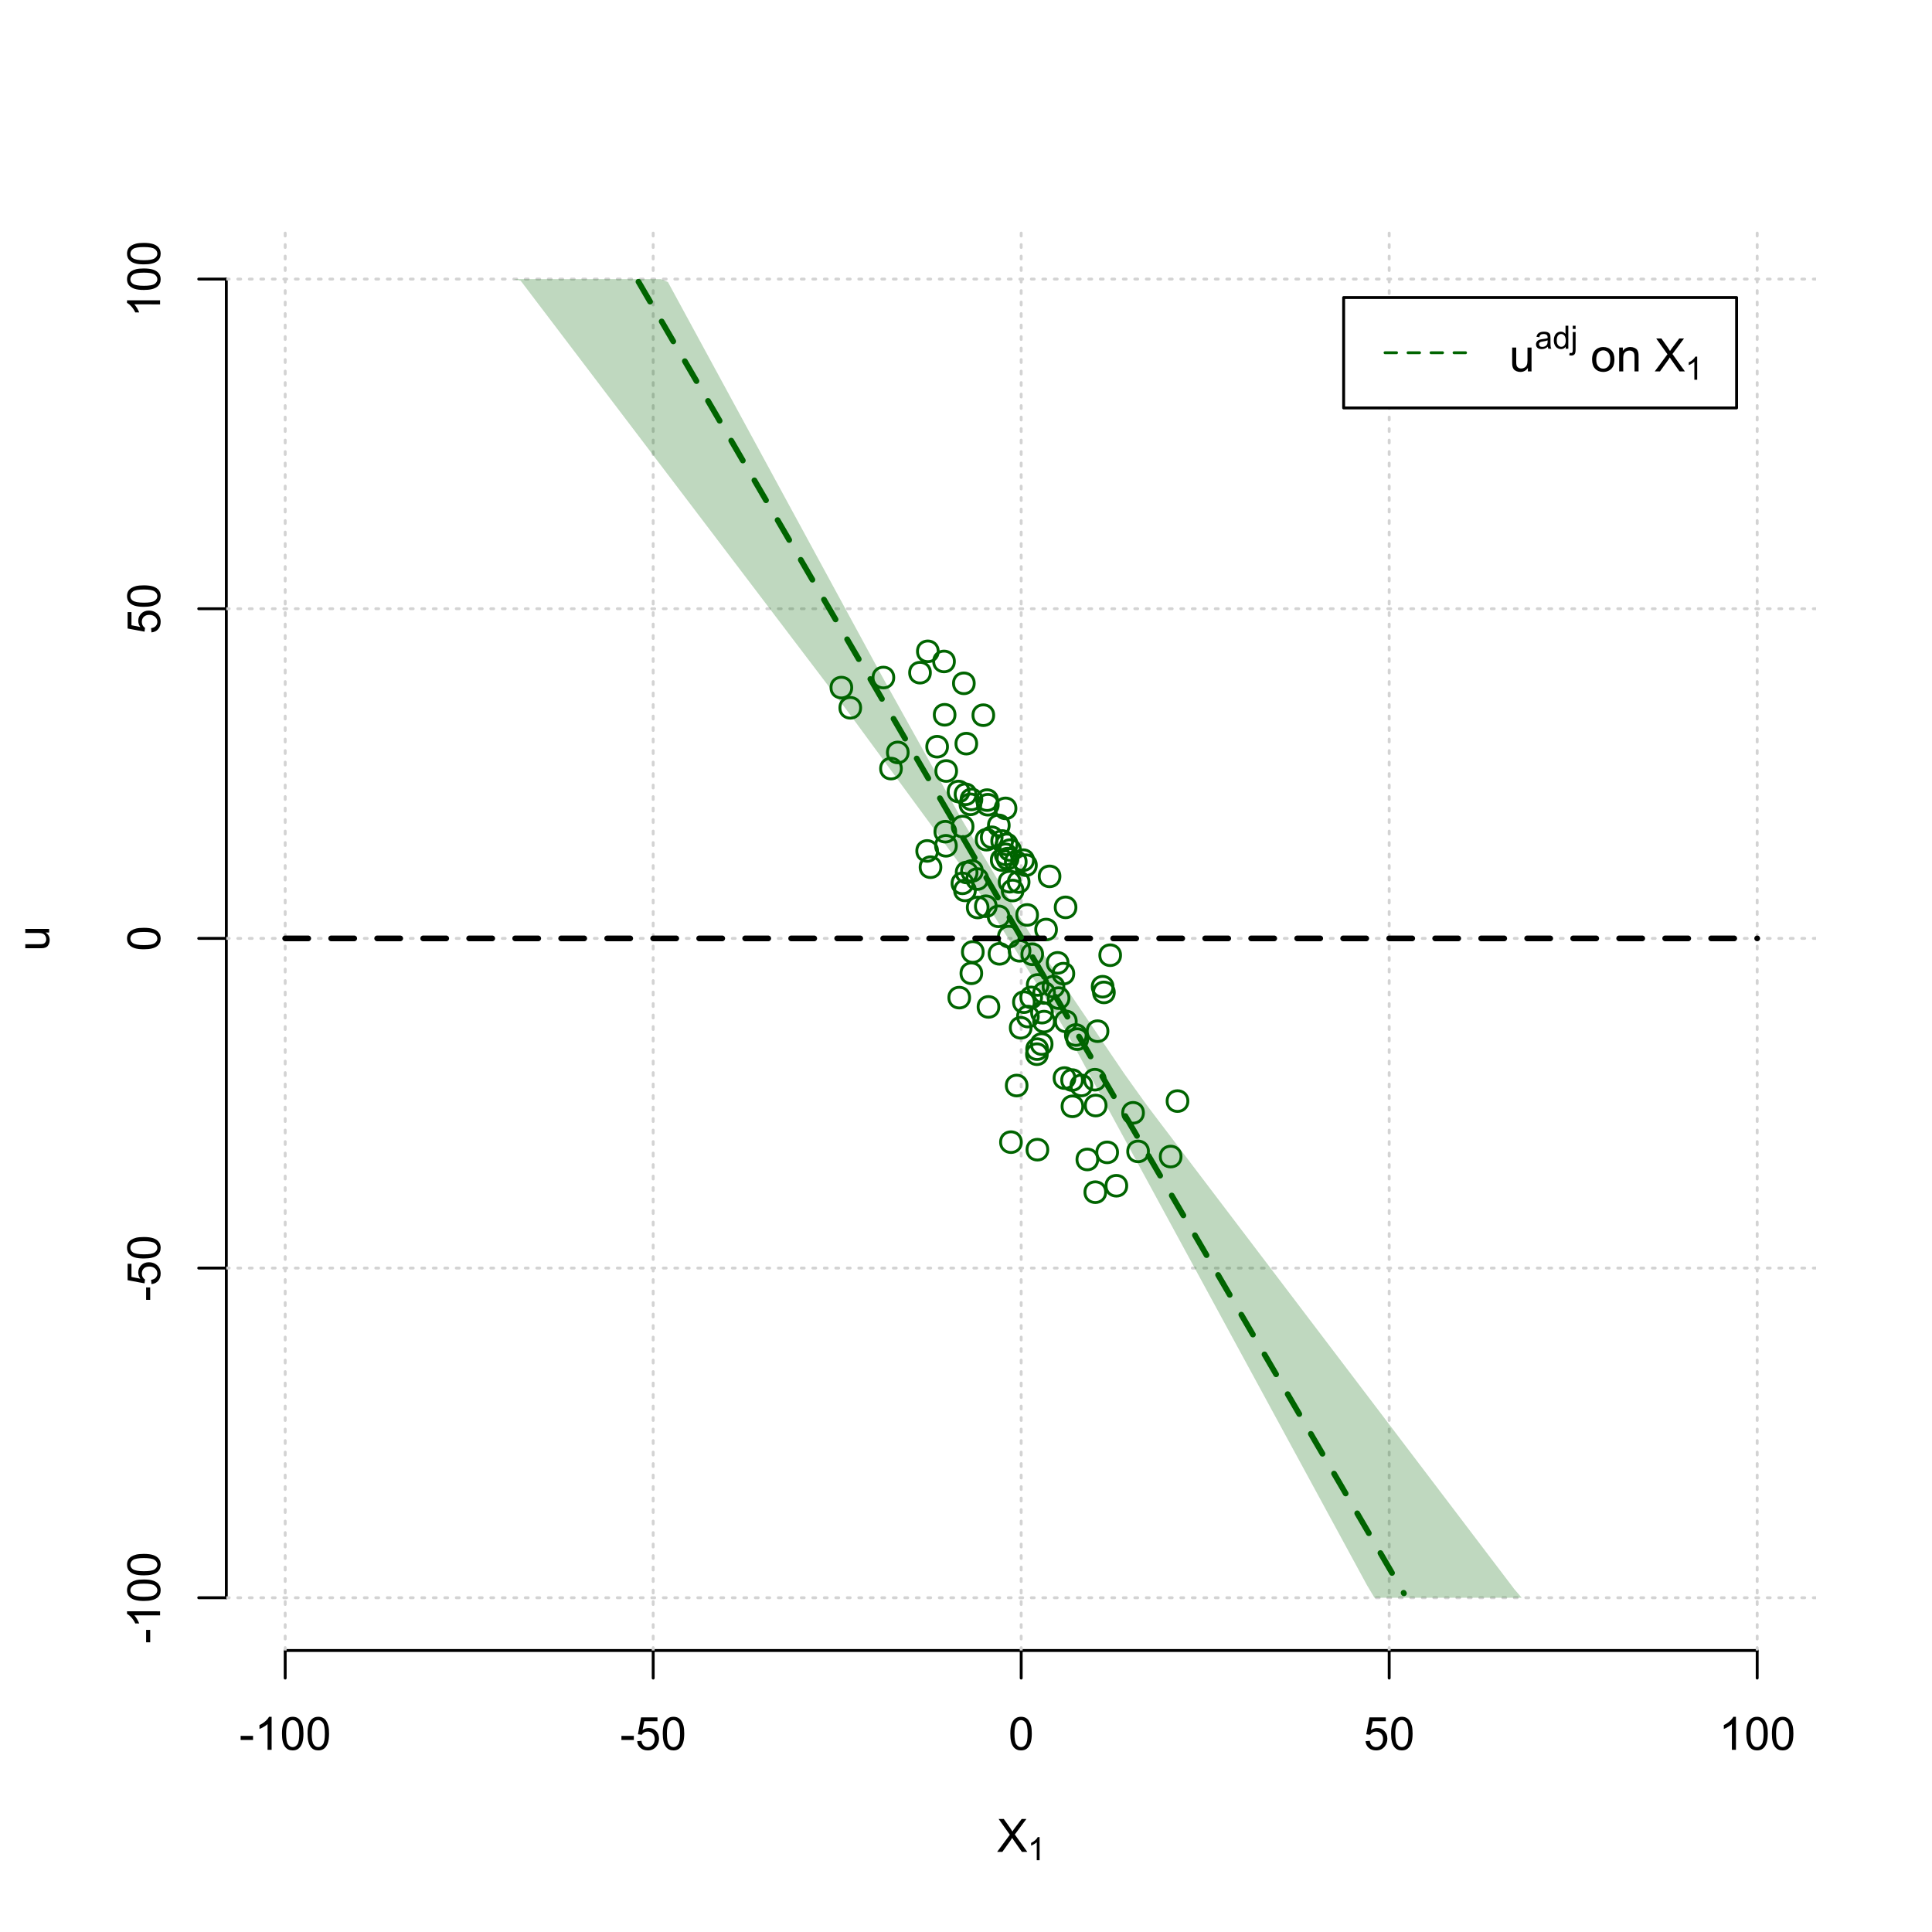 <?xml version="1.0" encoding="UTF-8"?>
<svg xmlns="http://www.w3.org/2000/svg" xmlns:xlink="http://www.w3.org/1999/xlink" width="504pt" height="504pt" viewBox="0 0 504 504" version="1.1">
<defs>
<g>
<symbol overflow="visible" id="glyph0-0">
<path style="stroke:none;" d="M 1.5 0 L 1.5 -7.5 L 7.5 -7.5 L 7.5 0 Z M 1.688 -0.188 L 7.312 -0.188 L 7.312 -7.312 L 1.688 -7.312 Z M 1.688 -0.188 "/>
</symbol>
<symbol overflow="visible" id="glyph0-1">
<path style="stroke:none;" d="M 0.055 0 L 3.375 -4.477 L 0.445 -8.59 L 1.797 -8.59 L 3.359 -6.387 C 3.68 -5.93 3.91 -5.578 4.047 -5.332 C 4.238 -5.645 4.465 -5.969 4.727 -6.312 L 6.457 -8.59 L 7.695 -8.59 L 4.676 -4.539 L 7.93 0 L 6.523 0 L 4.359 -3.062 C 4.238 -3.238 4.113 -3.43 3.984 -3.641 C 3.789 -3.324 3.652 -3.109 3.574 -2.992 L 1.418 0 Z M 0.055 0 "/>
</symbol>
<symbol overflow="visible" id="glyph0-2">
<path style="stroke:none;" d="M 0.383 -2.578 L 0.383 -3.641 L 3.621 -3.641 L 3.621 -2.578 Z M 0.383 -2.578 "/>
</symbol>
<symbol overflow="visible" id="glyph0-3">
<path style="stroke:none;" d="M 4.469 0 L 3.414 0 L 3.414 -6.719 C 3.16 -6.477 2.828 -6.234 2.414 -5.996 C 2 -5.75 1.629 -5.57 1.305 -5.449 L 1.305 -6.469 C 1.895 -6.742 2.41 -7.078 2.852 -7.477 C 3.293 -7.871 3.605 -8.254 3.789 -8.625 L 4.469 -8.625 Z M 4.469 0 "/>
</symbol>
<symbol overflow="visible" id="glyph0-4">
<path style="stroke:none;" d="M 0.5 -4.234 C 0.496 -5.246 0.602 -6.062 0.812 -6.688 C 1.02 -7.305 1.328 -7.785 1.742 -8.121 C 2.148 -8.457 2.668 -8.625 3.297 -8.625 C 3.758 -8.625 4.164 -8.531 4.512 -8.348 C 4.855 -8.16 5.141 -7.891 5.371 -7.543 C 5.594 -7.191 5.773 -6.766 5.906 -6.266 C 6.035 -5.762 6.098 -5.086 6.102 -4.234 C 6.098 -3.227 5.996 -2.414 5.789 -1.797 C 5.578 -1.176 5.266 -0.695 4.859 -0.359 C 4.445 -0.02 3.926 0.145 3.297 0.148 C 2.465 0.145 1.816 -0.148 1.348 -0.742 C 0.781 -1.457 0.496 -2.621 0.5 -4.234 Z M 1.582 -4.234 C 1.582 -2.824 1.746 -1.887 2.074 -1.418 C 2.402 -0.949 2.809 -0.715 3.297 -0.719 C 3.777 -0.715 4.184 -0.949 4.52 -1.422 C 4.848 -1.887 5.016 -2.824 5.016 -4.234 C 5.016 -5.648 4.848 -6.59 4.52 -7.055 C 4.184 -7.516 3.773 -7.746 3.289 -7.75 C 2.801 -7.746 2.414 -7.543 2.125 -7.137 C 1.762 -6.613 1.582 -5.645 1.582 -4.234 Z M 1.582 -4.234 "/>
</symbol>
<symbol overflow="visible" id="glyph0-5">
<path style="stroke:none;" d="M 0.5 -2.25 L 1.605 -2.344 C 1.684 -1.805 1.871 -1.398 2.176 -1.125 C 2.473 -0.852 2.836 -0.715 3.258 -0.719 C 3.766 -0.715 4.195 -0.906 4.547 -1.293 C 4.898 -1.672 5.074 -2.18 5.074 -2.82 C 5.074 -3.414 4.902 -3.891 4.566 -4.242 C 4.227 -4.59 3.785 -4.762 3.242 -4.766 C 2.898 -4.762 2.594 -4.684 2.32 -4.531 C 2.047 -4.375 1.832 -4.176 1.676 -3.93 L 0.688 -4.062 L 1.516 -8.473 L 5.789 -8.473 L 5.789 -7.465 L 2.359 -7.465 L 1.898 -5.156 C 2.414 -5.516 2.953 -5.695 3.523 -5.695 C 4.27 -5.695 4.902 -5.434 5.422 -4.914 C 5.934 -4.395 6.191 -3.727 6.195 -2.914 C 6.191 -2.133 5.965 -1.461 5.516 -0.898 C 4.961 -0.199 4.211 0.145 3.258 0.148 C 2.477 0.145 1.836 -0.07 1.344 -0.508 C 0.844 -0.941 0.562 -1.523 0.5 -2.25 Z M 0.5 -2.25 "/>
</symbol>
<symbol overflow="visible" id="glyph0-6">
<path style="stroke:none;" d="M 4.867 0 L 4.867 -0.914 C 4.379 -0.211 3.723 0.141 2.895 0.141 C 2.527 0.141 2.184 0.07 1.867 -0.07 C 1.547 -0.211 1.309 -0.387 1.156 -0.602 C 1 -0.812 0.895 -1.074 0.832 -1.383 C 0.785 -1.59 0.762 -1.918 0.766 -2.367 L 0.766 -6.223 L 1.82 -6.223 L 1.82 -2.773 C 1.816 -2.219 1.84 -1.848 1.887 -1.656 C 1.949 -1.379 2.09 -1.16 2.309 -1.004 C 2.523 -0.84 2.789 -0.762 3.105 -0.766 C 3.418 -0.762 3.715 -0.844 3.996 -1.008 C 4.273 -1.172 4.469 -1.391 4.586 -1.672 C 4.699 -1.949 4.758 -2.355 4.758 -2.891 L 4.758 -6.223 L 5.812 -6.223 L 5.812 0 Z M 4.867 0 "/>
</symbol>
<symbol overflow="visible" id="glyph0-7">
<path style="stroke:none;" d=""/>
</symbol>
<symbol overflow="visible" id="glyph0-8">
<path style="stroke:none;" d="M 0.398 -3.109 C 0.398 -4.262 0.719 -5.117 1.359 -5.672 C 1.895 -6.133 2.547 -6.363 3.316 -6.363 C 4.172 -6.363 4.871 -6.082 5.414 -5.52 C 5.953 -4.957 6.223 -4.184 6.227 -3.199 C 6.223 -2.398 6.102 -1.766 5.867 -1.309 C 5.625 -0.848 5.277 -0.492 4.82 -0.238 C 4.359 0.016 3.859 0.141 3.316 0.141 C 2.441 0.141 1.734 -0.137 1.203 -0.695 C 0.664 -1.254 0.398 -2.059 0.398 -3.109 Z M 1.484 -3.109 C 1.48 -2.309 1.656 -1.711 2.004 -1.32 C 2.348 -0.922 2.785 -0.727 3.316 -0.727 C 3.84 -0.727 4.273 -0.926 4.621 -1.324 C 4.969 -1.723 5.145 -2.328 5.145 -3.148 C 5.145 -3.914 4.969 -4.496 4.617 -4.895 C 4.266 -5.289 3.832 -5.488 3.316 -5.492 C 2.785 -5.488 2.348 -5.293 2.004 -4.898 C 1.656 -4.5 1.48 -3.902 1.484 -3.109 Z M 1.484 -3.109 "/>
</symbol>
<symbol overflow="visible" id="glyph0-9">
<path style="stroke:none;" d="M 0.789 0 L 0.789 -6.223 L 1.742 -6.223 L 1.742 -5.336 C 2.195 -6.02 2.855 -6.363 3.719 -6.363 C 4.09 -6.363 4.434 -6.293 4.754 -6.16 C 5.066 -6.023 5.305 -5.848 5.461 -5.633 C 5.617 -5.41 5.727 -5.152 5.789 -4.852 C 5.828 -4.656 5.848 -4.312 5.848 -3.828 L 5.848 0 L 4.793 0 L 4.793 -3.785 C 4.793 -4.215 4.75 -4.535 4.668 -4.75 C 4.586 -4.961 4.441 -5.129 4.234 -5.258 C 4.023 -5.383 3.777 -5.449 3.5 -5.449 C 3.047 -5.449 2.66 -5.305 2.332 -5.02 C 2.004 -4.734 1.84 -4.195 1.844 -3.398 L 1.844 0 Z M 0.789 0 "/>
</symbol>
<symbol overflow="visible" id="glyph1-0">
<path style="stroke:none;" d="M 1.051 0 L 1.051 -5.25 L 5.25 -5.25 L 5.25 0 Z M 1.18 -0.133 L 5.117 -0.133 L 5.117 -5.117 L 1.18 -5.117 Z M 1.18 -0.133 "/>
</symbol>
<symbol overflow="visible" id="glyph1-1">
<path style="stroke:none;" d="M 3.129 0 L 2.391 0 L 2.391 -4.703 C 2.211 -4.531 1.977 -4.363 1.691 -4.195 C 1.398 -4.023 1.141 -3.895 0.914 -3.812 L 0.914 -4.527 C 1.328 -4.719 1.688 -4.953 1.996 -5.234 C 2.305 -5.508 2.523 -5.777 2.652 -6.039 L 3.129 -6.039 Z M 3.129 0 "/>
</symbol>
<symbol overflow="visible" id="glyph1-2">
<path style="stroke:none;" d="M 3.395 -0.539 C 3.117 -0.305 2.855 -0.137 2.605 -0.043 C 2.352 0.051 2.082 0.094 1.793 0.098 C 1.312 0.094 0.941 -0.02 0.688 -0.25 C 0.43 -0.48 0.305 -0.781 0.305 -1.148 C 0.305 -1.359 0.352 -1.551 0.449 -1.73 C 0.543 -1.902 0.668 -2.047 0.828 -2.156 C 0.984 -2.262 1.164 -2.34 1.363 -2.398 C 1.504 -2.434 1.723 -2.473 2.02 -2.512 C 2.609 -2.578 3.047 -2.664 3.336 -2.766 C 3.336 -2.867 3.34 -2.93 3.34 -2.957 C 3.34 -3.258 3.27 -3.469 3.129 -3.594 C 2.941 -3.758 2.66 -3.844 2.289 -3.844 C 1.941 -3.844 1.684 -3.781 1.52 -3.66 C 1.348 -3.535 1.227 -3.32 1.152 -3.016 L 0.43 -3.113 C 0.492 -3.418 0.602 -3.668 0.754 -3.863 C 0.902 -4.051 1.121 -4.199 1.406 -4.301 C 1.688 -4.402 2.016 -4.453 2.395 -4.453 C 2.766 -4.453 3.066 -4.406 3.301 -4.32 C 3.527 -4.23 3.699 -4.121 3.812 -3.992 C 3.918 -3.855 3.996 -3.691 4.043 -3.492 C 4.066 -3.363 4.078 -3.133 4.082 -2.809 L 4.082 -1.824 C 4.078 -1.137 4.094 -0.703 4.129 -0.523 C 4.156 -0.336 4.219 -0.164 4.316 0 L 3.543 0 C 3.465 -0.152 3.414 -0.332 3.395 -0.539 Z M 3.336 -2.188 C 3.062 -2.074 2.66 -1.98 2.129 -1.906 C 1.82 -1.859 1.605 -1.812 1.484 -1.758 C 1.355 -1.703 1.258 -1.621 1.191 -1.52 C 1.121 -1.41 1.09 -1.293 1.09 -1.168 C 1.09 -0.969 1.164 -0.805 1.312 -0.676 C 1.461 -0.543 1.68 -0.48 1.969 -0.48 C 2.25 -0.48 2.5 -0.539 2.727 -0.664 C 2.945 -0.785 3.109 -0.957 3.215 -1.176 C 3.293 -1.34 3.332 -1.586 3.336 -1.914 Z M 3.336 -2.188 "/>
</symbol>
<symbol overflow="visible" id="glyph1-3">
<path style="stroke:none;" d="M 3.379 0 L 3.379 -0.551 C 3.102 -0.121 2.695 0.094 2.16 0.098 C 1.812 0.094 1.492 0 1.203 -0.188 C 0.906 -0.379 0.68 -0.645 0.523 -0.988 C 0.359 -1.328 0.281 -1.723 0.285 -2.172 C 0.281 -2.605 0.355 -3 0.504 -3.355 C 0.648 -3.707 0.863 -3.977 1.156 -4.168 C 1.441 -4.355 1.766 -4.453 2.129 -4.453 C 2.387 -4.453 2.621 -4.395 2.828 -4.285 C 3.031 -4.172 3.199 -4.031 3.332 -3.855 L 3.332 -6.012 L 4.066 -6.012 L 4.066 0 Z M 1.047 -2.172 C 1.043 -1.613 1.16 -1.195 1.398 -0.922 C 1.629 -0.641 1.906 -0.504 2.23 -0.508 C 2.551 -0.504 2.824 -0.637 3.051 -0.902 C 3.273 -1.168 3.387 -1.57 3.391 -2.113 C 3.387 -2.707 3.273 -3.145 3.047 -3.426 C 2.816 -3.703 2.531 -3.844 2.199 -3.844 C 1.867 -3.844 1.594 -3.707 1.375 -3.441 C 1.152 -3.168 1.043 -2.746 1.047 -2.172 Z M 1.047 -2.172 "/>
</symbol>
<symbol overflow="visible" id="glyph1-4">
<path style="stroke:none;" d="M 0.551 -5.156 L 0.551 -6.012 L 1.289 -6.012 L 1.289 -5.156 Z M -0.387 1.691 L -0.246 1.062 C -0.098 1.098 0.016 1.117 0.102 1.121 C 0.25 1.117 0.363 1.066 0.438 0.969 C 0.512 0.867 0.551 0.621 0.551 0.223 L 0.551 -4.355 L 1.289 -4.355 L 1.289 0.238 C 1.289 0.773 1.219 1.148 1.078 1.359 C 0.898 1.633 0.602 1.77 0.191 1.77 C -0.008 1.77 -0.199 1.742 -0.387 1.691 Z M -0.387 1.691 "/>
</symbol>
<symbol overflow="visible" id="glyph2-0">
<path style="stroke:none;" d="M 0 -1.5 L -7.5 -1.5 L -7.5 -7.5 L 0 -7.5 Z M -0.188 -1.688 L -0.188 -7.312 L -7.312 -7.312 L -7.312 -1.688 Z M -0.188 -1.688 "/>
</symbol>
<symbol overflow="visible" id="glyph2-1">
<path style="stroke:none;" d="M 0 -4.867 L -0.914 -4.867 C -0.211 -4.379 0.141 -3.723 0.141 -2.895 C 0.141 -2.527 0.07 -2.184 -0.07 -1.867 C -0.211 -1.547 -0.387 -1.309 -0.598 -1.156 C -0.809 -1 -1.07 -0.895 -1.383 -0.832 C -1.59 -0.789 -1.918 -0.766 -2.367 -0.77 L -6.223 -0.77 L -6.223 -1.824 L -2.773 -1.824 C -2.219 -1.82 -1.848 -1.844 -1.656 -1.887 C -1.379 -1.949 -1.16 -2.09 -1.004 -2.309 C -0.84 -2.523 -0.762 -2.789 -0.766 -3.105 C -0.762 -3.418 -0.844 -3.715 -1.008 -3.996 C -1.172 -4.273 -1.391 -4.469 -1.672 -4.586 C -1.945 -4.699 -2.352 -4.758 -2.887 -4.758 L -6.223 -4.758 L -6.223 -5.812 L 0 -5.812 Z M 0 -4.867 "/>
</symbol>
<symbol overflow="visible" id="glyph2-2">
<path style="stroke:none;" d="M -2.578 -0.383 L -3.641 -0.383 L -3.641 -3.621 L -2.578 -3.621 Z M -2.578 -0.383 "/>
</symbol>
<symbol overflow="visible" id="glyph2-3">
<path style="stroke:none;" d="M 0 -4.469 L 0 -3.414 L -6.719 -3.418 C -6.477 -3.16 -6.234 -2.828 -5.996 -2.418 C -5.75 -2.004 -5.57 -1.633 -5.449 -1.309 L -6.469 -1.309 C -6.742 -1.895 -7.078 -2.41 -7.477 -2.852 C -7.871 -3.293 -8.254 -3.605 -8.625 -3.793 L -8.625 -4.473 Z M 0 -4.469 "/>
</symbol>
<symbol overflow="visible" id="glyph2-4">
<path style="stroke:none;" d="M -4.234 -0.5 C -5.246 -0.496 -6.062 -0.602 -6.688 -0.812 C -7.305 -1.02 -7.785 -1.328 -8.121 -1.742 C -8.457 -2.152 -8.625 -2.672 -8.625 -3.301 C -8.625 -3.758 -8.531 -4.164 -8.348 -4.512 C -8.16 -4.859 -7.891 -5.145 -7.543 -5.371 C -7.191 -5.594 -6.766 -5.773 -6.266 -5.906 C -5.762 -6.035 -5.086 -6.098 -4.234 -6.102 C -3.223 -6.098 -2.41 -5.996 -1.793 -5.789 C -1.176 -5.578 -0.695 -5.266 -0.359 -4.859 C -0.02 -4.445 0.145 -3.926 0.148 -3.297 C 0.145 -2.465 -0.148 -1.816 -0.742 -1.348 C -1.457 -0.781 -2.621 -0.496 -4.234 -0.5 Z M -4.234 -1.582 C -2.824 -1.582 -1.887 -1.746 -1.418 -2.074 C -0.949 -2.402 -0.715 -2.809 -0.719 -3.297 C -0.715 -3.777 -0.949 -4.184 -1.422 -4.52 C -1.887 -4.848 -2.824 -5.016 -4.234 -5.016 C -5.648 -5.016 -6.59 -4.848 -7.055 -4.52 C -7.516 -4.188 -7.746 -3.777 -7.75 -3.289 C -7.746 -2.801 -7.543 -2.414 -7.137 -2.129 C -6.613 -1.762 -5.645 -1.582 -4.234 -1.582 Z M -4.234 -1.582 "/>
</symbol>
<symbol overflow="visible" id="glyph2-5">
<path style="stroke:none;" d="M -2.25 -0.5 L -2.344 -1.605 C -1.805 -1.684 -1.398 -1.871 -1.125 -2.176 C -0.852 -2.473 -0.715 -2.836 -0.719 -3.258 C -0.715 -3.766 -0.906 -4.195 -1.293 -4.547 C -1.672 -4.898 -2.18 -5.074 -2.816 -5.074 C -3.414 -5.074 -3.891 -4.902 -4.242 -4.566 C -4.59 -4.227 -4.762 -3.785 -4.766 -3.242 C -4.762 -2.898 -4.684 -2.594 -4.531 -2.32 C -4.375 -2.047 -4.176 -1.832 -3.93 -1.676 L -4.062 -0.688 L -8.473 -1.52 L -8.473 -5.789 L -7.465 -5.789 L -7.465 -2.363 L -5.156 -1.898 C -5.516 -2.414 -5.695 -2.953 -5.695 -3.523 C -5.695 -4.27 -5.434 -4.902 -4.914 -5.422 C -4.395 -5.934 -3.727 -6.191 -2.91 -6.195 C -2.133 -6.191 -1.461 -5.965 -0.895 -5.516 C -0.199 -4.961 0.145 -4.211 0.148 -3.258 C 0.145 -2.477 -0.07 -1.836 -0.508 -1.344 C -0.941 -0.848 -1.523 -0.566 -2.25 -0.5 Z M -2.25 -0.5 "/>
</symbol>
</g>
<clipPath id="clip1">
  <path d="M 74 59.039 L 75 59.039 L 75 430.559 L 74 430.559 Z M 74 59.039 "/>
</clipPath>
<clipPath id="clip2">
  <path d="M 170 59.039 L 171 59.039 L 171 430.559 L 170 430.559 Z M 170 59.039 "/>
</clipPath>
<clipPath id="clip3">
  <path d="M 266 59.039 L 267 59.039 L 267 430.559 L 266 430.559 Z M 266 59.039 "/>
</clipPath>
<clipPath id="clip4">
  <path d="M 362 59.039 L 363 59.039 L 363 430.559 L 362 430.559 Z M 362 59.039 "/>
</clipPath>
<clipPath id="clip5">
  <path d="M 458 59.039 L 459 59.039 L 459 430.559 L 458 430.559 Z M 458 59.039 "/>
</clipPath>
<clipPath id="clip6">
  <path d="M 59.039 416 L 473.758 416 L 473.758 418 L 59.039 418 Z M 59.039 416 "/>
</clipPath>
<clipPath id="clip7">
  <path d="M 59.039 330 L 473.758 330 L 473.758 332 L 59.039 332 Z M 59.039 330 "/>
</clipPath>
<clipPath id="clip8">
  <path d="M 59.039 244 L 473.758 244 L 473.758 246 L 59.039 246 Z M 59.039 244 "/>
</clipPath>
<clipPath id="clip9">
  <path d="M 59.039 158 L 473.758 158 L 473.758 160 L 59.039 160 Z M 59.039 158 "/>
</clipPath>
<clipPath id="clip10">
  <path d="M 59.039 72 L 473.758 72 L 473.758 74 L 59.039 74 Z M 59.039 72 "/>
</clipPath>
</defs>
<g id="surface5166">
<rect x="0" y="0" width="504" height="504" style="fill:rgb(100%,100%,100%);fill-opacity:1;stroke:none;"/>
<g style="fill:rgb(0%,0%,0%);fill-opacity:1;">
  <use xlink:href="#glyph0-1" x="260.062" y="483.102"/>
</g>
<g style="fill:rgb(0%,0%,0%);fill-opacity:1;">
  <use xlink:href="#glyph1-1" x="268.066" y="485.281"/>
</g>
<g style="fill:rgb(0%,0%,0%);fill-opacity:1;">
  <use xlink:href="#glyph2-1" x="12.82" y="248.137"/>
</g>
<path style="fill:none;stroke-width:0.75;stroke-linecap:round;stroke-linejoin:round;stroke:rgb(0%,0%,0%);stroke-opacity:1;stroke-miterlimit:10;" d="M 74.398 430.559 L 458.398 430.559 "/>
<path style="fill:none;stroke-width:0.75;stroke-linecap:round;stroke-linejoin:round;stroke:rgb(0%,0%,0%);stroke-opacity:1;stroke-miterlimit:10;" d="M 74.398 430.559 L 74.398 437.762 "/>
<path style="fill:none;stroke-width:0.75;stroke-linecap:round;stroke-linejoin:round;stroke:rgb(0%,0%,0%);stroke-opacity:1;stroke-miterlimit:10;" d="M 170.398 430.559 L 170.398 437.762 "/>
<path style="fill:none;stroke-width:0.75;stroke-linecap:round;stroke-linejoin:round;stroke:rgb(0%,0%,0%);stroke-opacity:1;stroke-miterlimit:10;" d="M 266.398 430.559 L 266.398 437.762 "/>
<path style="fill:none;stroke-width:0.75;stroke-linecap:round;stroke-linejoin:round;stroke:rgb(0%,0%,0%);stroke-opacity:1;stroke-miterlimit:10;" d="M 362.398 430.559 L 362.398 437.762 "/>
<path style="fill:none;stroke-width:0.75;stroke-linecap:round;stroke-linejoin:round;stroke:rgb(0%,0%,0%);stroke-opacity:1;stroke-miterlimit:10;" d="M 458.398 430.559 L 458.398 437.762 "/>
<g style="fill:rgb(0%,0%,0%);fill-opacity:1;">
  <use xlink:href="#glyph0-2" x="62.391" y="456.48"/>
  <use xlink:href="#glyph0-3" x="66.387" y="456.48"/>
  <use xlink:href="#glyph0-4" x="73.061" y="456.48"/>
  <use xlink:href="#glyph0-4" x="79.734" y="456.48"/>
</g>
<g style="fill:rgb(0%,0%,0%);fill-opacity:1;">
  <use xlink:href="#glyph0-2" x="161.727" y="456.48"/>
  <use xlink:href="#glyph0-5" x="165.723" y="456.48"/>
  <use xlink:href="#glyph0-4" x="172.396" y="456.48"/>
</g>
<g style="fill:rgb(0%,0%,0%);fill-opacity:1;">
  <use xlink:href="#glyph0-4" x="263.062" y="456.48"/>
</g>
<g style="fill:rgb(0%,0%,0%);fill-opacity:1;">
  <use xlink:href="#glyph0-5" x="355.727" y="456.48"/>
  <use xlink:href="#glyph0-4" x="362.4" y="456.48"/>
</g>
<g style="fill:rgb(0%,0%,0%);fill-opacity:1;">
  <use xlink:href="#glyph0-3" x="448.387" y="456.48"/>
  <use xlink:href="#glyph0-4" x="455.061" y="456.48"/>
  <use xlink:href="#glyph0-4" x="461.734" y="456.48"/>
</g>
<path style="fill:none;stroke-width:0.75;stroke-linecap:round;stroke-linejoin:round;stroke:rgb(0%,0%,0%);stroke-opacity:1;stroke-miterlimit:10;" d="M 59.039 416.801 L 59.039 72.801 "/>
<path style="fill:none;stroke-width:0.75;stroke-linecap:round;stroke-linejoin:round;stroke:rgb(0%,0%,0%);stroke-opacity:1;stroke-miterlimit:10;" d="M 59.039 416.801 L 51.84 416.801 "/>
<path style="fill:none;stroke-width:0.75;stroke-linecap:round;stroke-linejoin:round;stroke:rgb(0%,0%,0%);stroke-opacity:1;stroke-miterlimit:10;" d="M 59.039 330.801 L 51.84 330.801 "/>
<path style="fill:none;stroke-width:0.75;stroke-linecap:round;stroke-linejoin:round;stroke:rgb(0%,0%,0%);stroke-opacity:1;stroke-miterlimit:10;" d="M 59.039 244.801 L 51.84 244.801 "/>
<path style="fill:none;stroke-width:0.75;stroke-linecap:round;stroke-linejoin:round;stroke:rgb(0%,0%,0%);stroke-opacity:1;stroke-miterlimit:10;" d="M 59.039 158.801 L 51.84 158.801 "/>
<path style="fill:none;stroke-width:0.75;stroke-linecap:round;stroke-linejoin:round;stroke:rgb(0%,0%,0%);stroke-opacity:1;stroke-miterlimit:10;" d="M 59.039 72.801 L 51.84 72.801 "/>
<g style="fill:rgb(0%,0%,0%);fill-opacity:1;">
  <use xlink:href="#glyph2-2" x="41.762" y="428.809"/>
  <use xlink:href="#glyph2-3" x="41.762" y="424.812"/>
  <use xlink:href="#glyph2-4" x="41.762" y="418.139"/>
  <use xlink:href="#glyph2-4" x="41.762" y="411.465"/>
</g>
<g style="fill:rgb(0%,0%,0%);fill-opacity:1;">
  <use xlink:href="#glyph2-2" x="41.762" y="339.473"/>
  <use xlink:href="#glyph2-5" x="41.762" y="335.477"/>
  <use xlink:href="#glyph2-4" x="41.762" y="328.803"/>
</g>
<g style="fill:rgb(0%,0%,0%);fill-opacity:1;">
  <use xlink:href="#glyph2-4" x="41.762" y="248.137"/>
</g>
<g style="fill:rgb(0%,0%,0%);fill-opacity:1;">
  <use xlink:href="#glyph2-5" x="41.762" y="165.473"/>
  <use xlink:href="#glyph2-4" x="41.762" y="158.799"/>
</g>
<g style="fill:rgb(0%,0%,0%);fill-opacity:1;">
  <use xlink:href="#glyph2-3" x="41.762" y="82.812"/>
  <use xlink:href="#glyph2-4" x="41.762" y="76.139"/>
  <use xlink:href="#glyph2-4" x="41.762" y="69.465"/>
</g>
<g clip-path="url(#clip1)" clip-rule="nonzero">
<path style="fill:none;stroke-width:0.75;stroke-linecap:round;stroke-linejoin:round;stroke:rgb(82.745%,82.745%,82.745%);stroke-opacity:1;stroke-dasharray:0.75,2.25;stroke-miterlimit:10;" d="M 74.398 430.559 L 74.398 59.039 "/>
</g>
<g clip-path="url(#clip2)" clip-rule="nonzero">
<path style="fill:none;stroke-width:0.75;stroke-linecap:round;stroke-linejoin:round;stroke:rgb(82.745%,82.745%,82.745%);stroke-opacity:1;stroke-dasharray:0.75,2.25;stroke-miterlimit:10;" d="M 170.398 430.559 L 170.398 59.039 "/>
</g>
<g clip-path="url(#clip3)" clip-rule="nonzero">
<path style="fill:none;stroke-width:0.75;stroke-linecap:round;stroke-linejoin:round;stroke:rgb(82.745%,82.745%,82.745%);stroke-opacity:1;stroke-dasharray:0.75,2.25;stroke-miterlimit:10;" d="M 266.398 430.559 L 266.398 59.039 "/>
</g>
<g clip-path="url(#clip4)" clip-rule="nonzero">
<path style="fill:none;stroke-width:0.75;stroke-linecap:round;stroke-linejoin:round;stroke:rgb(82.745%,82.745%,82.745%);stroke-opacity:1;stroke-dasharray:0.75,2.25;stroke-miterlimit:10;" d="M 362.398 430.559 L 362.398 59.039 "/>
</g>
<g clip-path="url(#clip5)" clip-rule="nonzero">
<path style="fill:none;stroke-width:0.75;stroke-linecap:round;stroke-linejoin:round;stroke:rgb(82.745%,82.745%,82.745%);stroke-opacity:1;stroke-dasharray:0.75,2.25;stroke-miterlimit:10;" d="M 458.398 430.559 L 458.398 59.039 "/>
</g>
<g clip-path="url(#clip6)" clip-rule="nonzero">
<path style="fill:none;stroke-width:0.75;stroke-linecap:round;stroke-linejoin:round;stroke:rgb(82.745%,82.745%,82.745%);stroke-opacity:1;stroke-dasharray:0.75,2.25;stroke-miterlimit:10;" d="M 59.039 416.801 L 473.762 416.801 "/>
</g>
<g clip-path="url(#clip7)" clip-rule="nonzero">
<path style="fill:none;stroke-width:0.75;stroke-linecap:round;stroke-linejoin:round;stroke:rgb(82.745%,82.745%,82.745%);stroke-opacity:1;stroke-dasharray:0.75,2.25;stroke-miterlimit:10;" d="M 59.039 330.801 L 473.762 330.801 "/>
</g>
<g clip-path="url(#clip8)" clip-rule="nonzero">
<path style="fill:none;stroke-width:0.75;stroke-linecap:round;stroke-linejoin:round;stroke:rgb(82.745%,82.745%,82.745%);stroke-opacity:1;stroke-dasharray:0.75,2.25;stroke-miterlimit:10;" d="M 59.039 244.801 L 473.762 244.801 "/>
</g>
<g clip-path="url(#clip9)" clip-rule="nonzero">
<path style="fill:none;stroke-width:0.75;stroke-linecap:round;stroke-linejoin:round;stroke:rgb(82.745%,82.745%,82.745%);stroke-opacity:1;stroke-dasharray:0.75,2.25;stroke-miterlimit:10;" d="M 59.039 158.801 L 473.762 158.801 "/>
</g>
<g clip-path="url(#clip10)" clip-rule="nonzero">
<path style="fill:none;stroke-width:0.75;stroke-linecap:round;stroke-linejoin:round;stroke:rgb(82.745%,82.745%,82.745%);stroke-opacity:1;stroke-dasharray:0.75,2.25;stroke-miterlimit:10;" d="M 59.039 72.801 L 473.762 72.801 "/>
</g>
<path style=" stroke:none;fill-rule:nonzero;fill:rgb(0%,39.216%,0%);fill-opacity:0.251;" d="M 74.398 72.801 L 172.32 72.801 L 174.238 73.57 L 176.16 77.105 L 178.078 80.641 L 181.922 87.711 L 183.84 91.246 L 185.762 94.781 L 187.68 98.316 L 189.602 101.852 L 191.52 105.387 L 193.441 108.922 L 195.359 112.457 L 197.281 115.992 L 199.199 119.527 L 201.121 123.062 L 203.039 126.598 L 204.961 130.133 L 206.879 133.668 L 208.801 137.203 L 210.719 140.738 L 212.641 144.273 L 214.559 147.809 L 216.48 151.344 L 218.398 154.879 L 220.32 158.414 L 222.238 161.949 L 224.16 165.484 L 226.078 169.02 L 229.922 176.09 L 231.84 179.551 L 233.762 183 L 235.68 186.445 L 237.602 189.895 L 239.52 193.34 L 241.441 196.789 L 243.359 200.234 L 245.281 203.68 L 247.199 207.129 L 249.121 210.574 L 251.039 214.012 L 252.961 217.234 L 254.879 220.457 L 256.801 223.676 L 258.719 226.898 L 260.641 230.117 L 262.559 233.34 L 264.48 236.562 L 266.398 239.781 L 268.32 242.953 L 270.238 245.875 L 272.16 248.797 L 274.078 251.715 L 276 254.602 L 277.922 257.43 L 279.84 260.262 L 281.762 263.09 L 283.68 265.922 L 285.602 268.754 L 287.52 271.582 L 289.441 274.414 L 291.359 277.242 L 293.281 280.074 L 295.199 282.766 L 297.121 285.457 L 299.039 288.117 L 300.961 290.68 L 302.879 293.207 L 304.801 295.734 L 306.719 298.262 L 308.641 300.793 L 310.559 303.32 L 312.48 305.848 L 314.398 308.375 L 316.32 310.906 L 318.238 313.434 L 320.16 315.961 L 322.078 318.488 L 324 321.02 L 325.922 323.547 L 327.84 326.074 L 329.762 328.602 L 331.68 331.129 L 333.602 333.66 L 335.52 336.188 L 337.441 338.715 L 339.359 341.242 L 341.281 343.773 L 343.199 346.301 L 345.121 348.828 L 347.039 351.355 L 348.961 353.883 L 350.879 356.414 L 352.801 358.941 L 354.719 361.469 L 356.641 363.996 L 358.559 366.527 L 360.48 369.055 L 362.398 371.582 L 364.32 374.109 L 366.238 376.641 L 368.16 379.168 L 370.078 381.695 L 373.922 386.75 L 375.84 389.281 L 377.762 391.809 L 379.68 394.336 L 381.602 396.863 L 383.52 399.395 L 385.441 401.922 L 387.359 404.449 L 389.281 406.977 L 391.199 409.504 L 393.121 412.035 L 395.039 414.562 L 396.961 416.801 L 458.398 416.801 L 358.559 416.801 L 356.641 413.594 L 354.719 410.059 L 352.801 406.527 L 350.879 402.992 L 348.961 399.457 L 347.039 395.926 L 345.121 392.391 L 343.199 388.855 L 341.281 385.324 L 339.359 381.789 L 337.441 378.258 L 335.52 374.723 L 333.602 371.188 L 331.68 367.656 L 329.762 364.121 L 327.84 360.586 L 325.922 357.055 L 322.078 349.984 L 320.16 346.453 L 318.238 342.918 L 316.32 339.383 L 314.398 335.852 L 312.48 332.316 L 310.559 328.781 L 308.641 325.25 L 306.719 321.715 L 304.801 318.18 L 302.879 314.648 L 300.961 311.113 L 299.039 307.578 L 297.121 304.047 L 295.199 300.512 L 293.281 296.977 L 291.359 293.445 L 289.441 289.91 L 287.52 286.375 L 285.602 282.844 L 283.68 279.309 L 281.762 275.773 L 279.84 272.242 L 277.922 268.773 L 274.078 262.445 L 272.16 259.371 L 270.238 256.312 L 268.32 253.254 L 266.398 250.191 L 264.48 247.133 L 262.559 244.074 L 260.641 241.016 L 258.719 237.957 L 256.801 234.898 L 254.879 231.93 L 252.961 228.965 L 251.039 226.312 L 249.121 223.699 L 247.199 221.082 L 245.281 218.469 L 243.359 215.852 L 241.441 213.234 L 239.52 210.621 L 237.602 208.004 L 235.68 205.391 L 233.762 202.773 L 231.84 200.156 L 229.922 197.543 L 228 194.926 L 226.078 192.312 L 224.16 189.695 L 222.238 187.078 L 220.32 184.492 L 218.398 181.965 L 216.48 179.438 L 214.559 176.91 L 212.641 174.379 L 210.719 171.852 L 208.801 169.324 L 206.879 166.797 L 204.961 164.266 L 203.039 161.738 L 201.121 159.211 L 199.199 156.684 L 197.281 154.152 L 195.359 151.625 L 193.441 149.098 L 191.52 146.57 L 189.602 144.043 L 187.68 141.512 L 185.762 138.984 L 183.84 136.457 L 181.922 133.93 L 180 131.398 L 178.078 128.871 L 176.16 126.344 L 174.238 123.816 L 172.32 121.289 L 170.398 118.758 L 168.48 116.23 L 166.559 113.703 L 164.641 111.176 L 162.719 108.645 L 160.801 106.117 L 158.879 103.59 L 156.961 101.062 L 155.039 98.531 L 153.121 96.004 L 151.199 93.477 L 149.281 90.949 L 147.359 88.422 L 145.441 85.891 L 143.52 83.363 L 141.602 80.836 L 139.68 78.309 L 137.762 75.777 L 135.84 73.25 L 133.922 72.801 Z M 74.398 72.801 "/>
<path style="fill:none;stroke-width:0.75;stroke-linecap:round;stroke-linejoin:round;stroke:rgb(0%,39.216%,0%);stroke-opacity:1;stroke-miterlimit:10;" d="M 267.688 224.809 C 267.688 228.41 262.285 228.41 262.285 224.809 C 262.285 221.211 267.688 221.211 267.688 224.809 "/>
<path style="fill:none;stroke-width:0.75;stroke-linecap:round;stroke-linejoin:round;stroke:rgb(0%,39.216%,0%);stroke-opacity:1;stroke-miterlimit:10;" d="M 257.633 229.316 C 257.633 232.918 252.234 232.918 252.234 229.316 C 252.234 225.719 257.633 225.719 257.633 229.316 "/>
<path style="fill:none;stroke-width:0.75;stroke-linecap:round;stroke-linejoin:round;stroke:rgb(0%,39.216%,0%);stroke-opacity:1;stroke-miterlimit:10;" d="M 263.438 248.828 C 263.438 252.43 258.039 252.43 258.039 248.828 C 258.039 245.23 263.438 245.23 263.438 248.828 "/>
<path style="fill:none;stroke-width:0.75;stroke-linecap:round;stroke-linejoin:round;stroke:rgb(0%,39.216%,0%);stroke-opacity:1;stroke-miterlimit:10;" d="M 247.168 194.793 C 247.168 198.395 241.77 198.395 241.77 194.793 C 241.77 191.195 247.168 191.195 247.168 194.793 "/>
<path style="fill:none;stroke-width:0.75;stroke-linecap:round;stroke-linejoin:round;stroke:rgb(0%,39.216%,0%);stroke-opacity:1;stroke-miterlimit:10;" d="M 248.969 172.555 C 248.969 176.152 243.57 176.152 243.57 172.555 C 243.57 168.953 248.969 168.953 248.969 172.555 "/>
<path style="fill:none;stroke-width:0.75;stroke-linecap:round;stroke-linejoin:round;stroke:rgb(0%,39.216%,0%);stroke-opacity:1;stroke-miterlimit:10;" d="M 235.133 200.496 C 235.133 204.098 229.734 204.098 229.734 200.496 C 229.734 196.898 235.133 196.898 235.133 200.496 "/>
<path style="fill:none;stroke-width:0.75;stroke-linecap:round;stroke-linejoin:round;stroke:rgb(0%,39.216%,0%);stroke-opacity:1;stroke-miterlimit:10;" d="M 222.188 179.375 C 222.188 182.977 216.789 182.977 216.789 179.375 C 216.789 175.773 222.188 175.773 222.188 179.375 "/>
<path style="fill:none;stroke-width:0.75;stroke-linecap:round;stroke-linejoin:round;stroke:rgb(0%,39.216%,0%);stroke-opacity:1;stroke-miterlimit:10;" d="M 254.145 178.258 C 254.145 181.859 248.742 181.859 248.742 178.258 C 248.742 174.66 254.145 174.66 254.145 178.258 "/>
<path style="fill:none;stroke-width:0.75;stroke-linecap:round;stroke-linejoin:round;stroke:rgb(0%,39.216%,0%);stroke-opacity:1;stroke-miterlimit:10;" d="M 274.445 272.367 C 274.445 275.965 269.047 275.965 269.047 272.367 C 269.047 268.766 274.445 268.766 274.445 272.367 "/>
<path style="fill:none;stroke-width:0.75;stroke-linecap:round;stroke-linejoin:round;stroke:rgb(0%,39.216%,0%);stroke-opacity:1;stroke-miterlimit:10;" d="M 276.5 228.621 C 276.5 232.219 271.102 232.219 271.102 228.621 C 271.102 225.02 276.5 225.02 276.5 228.621 "/>
<path style="fill:none;stroke-width:0.75;stroke-linecap:round;stroke-linejoin:round;stroke:rgb(0%,39.216%,0%);stroke-opacity:1;stroke-miterlimit:10;" d="M 269.809 261.43 C 269.809 265.031 264.41 265.031 264.41 261.43 C 264.41 257.828 269.809 257.828 269.809 261.43 "/>
<path style="fill:none;stroke-width:0.75;stroke-linecap:round;stroke-linejoin:round;stroke:rgb(0%,39.216%,0%);stroke-opacity:1;stroke-miterlimit:10;" d="M 254.781 193.992 C 254.781 197.594 249.383 197.594 249.383 193.992 C 249.383 190.395 254.781 190.395 254.781 193.992 "/>
<path style="fill:none;stroke-width:0.75;stroke-linecap:round;stroke-linejoin:round;stroke:rgb(0%,39.216%,0%);stroke-opacity:1;stroke-miterlimit:10;" d="M 236.91 196.289 C 236.91 199.887 231.508 199.887 231.508 196.289 C 231.508 192.688 236.91 192.688 236.91 196.289 "/>
<path style="fill:none;stroke-width:0.75;stroke-linecap:round;stroke-linejoin:round;stroke:rgb(0%,39.216%,0%);stroke-opacity:1;stroke-miterlimit:10;" d="M 256.254 227.195 C 256.254 230.797 250.852 230.797 250.852 227.195 C 250.852 223.594 256.254 223.594 256.254 227.195 "/>
<path style="fill:none;stroke-width:0.75;stroke-linecap:round;stroke-linejoin:round;stroke:rgb(0%,39.216%,0%);stroke-opacity:1;stroke-miterlimit:10;" d="M 259.219 186.574 C 259.219 190.172 253.82 190.172 253.82 186.574 C 253.82 182.973 259.219 182.973 259.219 186.574 "/>
<path style="fill:none;stroke-width:0.75;stroke-linecap:round;stroke-linejoin:round;stroke:rgb(0%,39.216%,0%);stroke-opacity:1;stroke-miterlimit:10;" d="M 309.875 287.238 C 309.875 290.84 304.473 290.84 304.473 287.238 C 304.473 283.637 309.875 283.637 309.875 287.238 "/>
<path style="fill:none;stroke-width:0.75;stroke-linecap:round;stroke-linejoin:round;stroke:rgb(0%,39.216%,0%);stroke-opacity:1;stroke-miterlimit:10;" d="M 299.59 300.363 C 299.59 303.965 294.191 303.965 294.191 300.363 C 294.191 296.766 299.59 296.766 299.59 300.363 "/>
<path style="fill:none;stroke-width:0.75;stroke-linecap:round;stroke-linejoin:round;stroke:rgb(0%,39.216%,0%);stroke-opacity:1;stroke-miterlimit:10;" d="M 289.016 269 C 289.016 272.602 283.617 272.602 283.617 269 C 283.617 265.402 289.016 265.402 289.016 269 "/>
<path style="fill:none;stroke-width:0.75;stroke-linecap:round;stroke-linejoin:round;stroke:rgb(0%,39.216%,0%);stroke-opacity:1;stroke-miterlimit:10;" d="M 249.129 186.465 C 249.129 190.066 243.73 190.066 243.73 186.465 C 243.73 182.867 249.129 182.867 249.129 186.465 "/>
<path style="fill:none;stroke-width:0.75;stroke-linecap:round;stroke-linejoin:round;stroke:rgb(0%,39.216%,0%);stroke-opacity:1;stroke-miterlimit:10;" d="M 280.676 236.703 C 280.676 240.301 275.277 240.301 275.277 236.703 C 275.277 233.102 280.676 233.102 280.676 236.703 "/>
<path style="fill:none;stroke-width:0.75;stroke-linecap:round;stroke-linejoin:round;stroke:rgb(0%,39.216%,0%);stroke-opacity:1;stroke-miterlimit:10;" d="M 253.766 230.438 C 253.766 234.035 248.367 234.035 248.367 230.438 C 248.367 226.836 253.766 226.836 253.766 230.438 "/>
<path style="fill:none;stroke-width:0.75;stroke-linecap:round;stroke-linejoin:round;stroke:rgb(0%,39.216%,0%);stroke-opacity:1;stroke-miterlimit:10;" d="M 286.352 302.469 C 286.352 306.07 280.953 306.07 280.953 302.469 C 280.953 298.867 286.352 298.867 286.352 302.469 "/>
<path style="fill:none;stroke-width:0.75;stroke-linecap:round;stroke-linejoin:round;stroke:rgb(0%,39.216%,0%);stroke-opacity:1;stroke-miterlimit:10;" d="M 254.578 207.207 C 254.578 210.805 249.176 210.805 249.176 207.207 C 249.176 203.605 254.578 203.605 254.578 207.207 "/>
<path style="fill:none;stroke-width:0.75;stroke-linecap:round;stroke-linejoin:round;stroke:rgb(0%,39.216%,0%);stroke-opacity:1;stroke-miterlimit:10;" d="M 283.344 270 C 283.344 273.598 277.945 273.598 277.945 270 C 277.945 266.398 283.344 266.398 283.344 270 "/>
<path style="fill:none;stroke-width:0.75;stroke-linecap:round;stroke-linejoin:round;stroke:rgb(0%,39.216%,0%);stroke-opacity:1;stroke-miterlimit:10;" d="M 266.191 221.766 C 266.191 225.367 260.793 225.367 260.793 221.766 C 260.793 218.168 266.191 218.168 266.191 221.766 "/>
<path style="fill:none;stroke-width:0.75;stroke-linecap:round;stroke-linejoin:round;stroke:rgb(0%,39.216%,0%);stroke-opacity:1;stroke-miterlimit:10;" d="M 267.922 283.184 C 267.922 286.781 262.523 286.781 262.523 283.184 C 262.523 279.582 267.922 279.582 267.922 283.184 "/>
<path style="fill:none;stroke-width:0.75;stroke-linecap:round;stroke-linejoin:round;stroke:rgb(0%,39.216%,0%);stroke-opacity:1;stroke-miterlimit:10;" d="M 288.43 311.004 C 288.43 314.602 283.031 314.602 283.031 311.004 C 283.031 307.402 288.43 307.402 288.43 311.004 "/>
<path style="fill:none;stroke-width:0.75;stroke-linecap:round;stroke-linejoin:round;stroke:rgb(0%,39.216%,0%);stroke-opacity:1;stroke-miterlimit:10;" d="M 270.656 238.684 C 270.656 242.281 265.254 242.281 265.254 238.684 C 265.254 235.082 270.656 235.082 270.656 238.684 "/>
<path style="fill:none;stroke-width:0.75;stroke-linecap:round;stroke-linejoin:round;stroke:rgb(0%,39.216%,0%);stroke-opacity:1;stroke-miterlimit:10;" d="M 274.523 264.168 C 274.523 267.77 269.121 267.77 269.121 264.168 C 269.121 260.566 274.523 260.566 274.523 264.168 "/>
<path style="fill:none;stroke-width:0.75;stroke-linecap:round;stroke-linejoin:round;stroke:rgb(0%,39.216%,0%);stroke-opacity:1;stroke-miterlimit:10;" d="M 268.965 268.117 C 268.965 271.715 263.562 271.715 263.562 268.117 C 263.562 264.516 268.965 264.516 268.965 268.117 "/>
<path style="fill:none;stroke-width:0.75;stroke-linecap:round;stroke-linejoin:round;stroke:rgb(0%,39.216%,0%);stroke-opacity:1;stroke-miterlimit:10;" d="M 245.441 226.223 C 245.441 229.824 240.039 229.824 240.039 226.223 C 240.039 222.625 245.441 222.625 245.441 226.223 "/>
<path style="fill:none;stroke-width:0.75;stroke-linecap:round;stroke-linejoin:round;stroke:rgb(0%,39.216%,0%);stroke-opacity:1;stroke-miterlimit:10;" d="M 265.547 223.996 C 265.547 227.598 260.145 227.598 260.145 223.996 C 260.145 220.398 265.547 220.398 265.547 223.996 "/>
<path style="fill:none;stroke-width:0.75;stroke-linecap:round;stroke-linejoin:round;stroke:rgb(0%,39.216%,0%);stroke-opacity:1;stroke-miterlimit:10;" d="M 273.254 273.688 C 273.254 277.289 267.852 277.289 267.852 273.688 C 267.852 270.086 273.254 270.086 273.254 273.688 "/>
<path style="fill:none;stroke-width:0.75;stroke-linecap:round;stroke-linejoin:round;stroke:rgb(0%,39.216%,0%);stroke-opacity:1;stroke-miterlimit:10;" d="M 292.316 249.188 C 292.316 252.785 286.914 252.785 286.914 249.188 C 286.914 245.586 292.316 245.586 292.316 249.188 "/>
<path style="fill:none;stroke-width:0.75;stroke-linecap:round;stroke-linejoin:round;stroke:rgb(0%,39.216%,0%);stroke-opacity:1;stroke-miterlimit:10;" d="M 273.328 299.914 C 273.328 303.516 267.926 303.516 267.926 299.914 C 267.926 296.316 273.328 296.316 273.328 299.914 "/>
<path style="fill:none;stroke-width:0.75;stroke-linecap:round;stroke-linejoin:round;stroke:rgb(0%,39.216%,0%);stroke-opacity:1;stroke-miterlimit:10;" d="M 283.719 271.078 C 283.719 274.676 278.316 274.676 278.316 271.078 C 278.316 267.477 283.719 267.477 283.719 271.078 "/>
<path style="fill:none;stroke-width:0.75;stroke-linecap:round;stroke-linejoin:round;stroke:rgb(0%,39.216%,0%);stroke-opacity:1;stroke-miterlimit:10;" d="M 264.016 224.348 C 264.016 227.945 258.613 227.945 258.613 224.348 C 258.613 220.746 264.016 220.746 264.016 224.348 "/>
<path style="fill:none;stroke-width:0.75;stroke-linecap:round;stroke-linejoin:round;stroke:rgb(0%,39.216%,0%);stroke-opacity:1;stroke-miterlimit:10;" d="M 282.469 288.609 C 282.469 292.207 277.066 292.207 277.066 288.609 C 277.066 285.008 282.469 285.008 282.469 288.609 "/>
<path style="fill:none;stroke-width:0.75;stroke-linecap:round;stroke-linejoin:round;stroke:rgb(0%,39.216%,0%);stroke-opacity:1;stroke-miterlimit:10;" d="M 270.34 225.699 C 270.34 229.301 264.938 229.301 264.938 225.699 C 264.938 222.102 270.34 222.102 270.34 225.699 "/>
<path style="fill:none;stroke-width:0.75;stroke-linecap:round;stroke-linejoin:round;stroke:rgb(0%,39.216%,0%);stroke-opacity:1;stroke-miterlimit:10;" d="M 263.262 215.312 C 263.262 218.914 257.863 218.914 257.863 215.312 C 257.863 211.715 263.262 211.715 263.262 215.312 "/>
<path style="fill:none;stroke-width:0.75;stroke-linecap:round;stroke-linejoin:round;stroke:rgb(0%,39.216%,0%);stroke-opacity:1;stroke-miterlimit:10;" d="M 277.516 257.379 C 277.516 260.977 272.117 260.977 272.117 257.379 C 272.117 253.777 277.516 253.777 277.516 257.379 "/>
<path style="fill:none;stroke-width:0.75;stroke-linecap:round;stroke-linejoin:round;stroke:rgb(0%,39.216%,0%);stroke-opacity:1;stroke-miterlimit:10;" d="M 256.125 208.539 C 256.125 212.141 250.727 212.141 250.727 208.539 C 250.727 204.941 256.125 204.941 256.125 208.539 "/>
<path style="fill:none;stroke-width:0.75;stroke-linecap:round;stroke-linejoin:round;stroke:rgb(0%,39.216%,0%);stroke-opacity:1;stroke-miterlimit:10;" d="M 260.562 262.676 C 260.562 266.273 255.164 266.273 255.164 262.676 C 255.164 259.074 260.562 259.074 260.562 262.676 "/>
<path style="fill:none;stroke-width:0.75;stroke-linecap:round;stroke-linejoin:round;stroke:rgb(0%,39.216%,0%);stroke-opacity:1;stroke-miterlimit:10;" d="M 298.281 290.301 C 298.281 293.902 292.883 293.902 292.883 290.301 C 292.883 286.703 298.281 286.703 298.281 290.301 "/>
<path style="fill:none;stroke-width:0.75;stroke-linecap:round;stroke-linejoin:round;stroke:rgb(0%,39.216%,0%);stroke-opacity:1;stroke-miterlimit:10;" d="M 256.094 253.902 C 256.094 257.5 250.695 257.5 250.695 253.902 C 250.695 250.301 256.094 250.301 256.094 253.902 "/>
<path style="fill:none;stroke-width:0.75;stroke-linecap:round;stroke-linejoin:round;stroke:rgb(0%,39.216%,0%);stroke-opacity:1;stroke-miterlimit:10;" d="M 264.129 219.395 C 264.129 222.996 258.73 222.996 258.73 219.395 C 258.73 215.793 264.129 215.793 264.129 219.395 "/>
<path style="fill:none;stroke-width:0.75;stroke-linecap:round;stroke-linejoin:round;stroke:rgb(0%,39.216%,0%);stroke-opacity:1;stroke-miterlimit:10;" d="M 280.391 281.234 C 280.391 284.832 274.988 284.832 274.988 281.234 C 274.988 277.633 280.391 277.633 280.391 281.234 "/>
<path style="fill:none;stroke-width:0.75;stroke-linecap:round;stroke-linejoin:round;stroke:rgb(0%,39.216%,0%);stroke-opacity:1;stroke-miterlimit:10;" d="M 268.441 230.102 C 268.441 233.703 263.043 233.703 263.043 230.102 C 263.043 226.504 268.441 226.504 268.441 230.102 "/>
<path style="fill:none;stroke-width:0.75;stroke-linecap:round;stroke-linejoin:round;stroke:rgb(0%,39.216%,0%);stroke-opacity:1;stroke-miterlimit:10;" d="M 278.855 260.371 C 278.855 263.973 273.457 263.973 273.457 260.371 C 273.457 256.773 278.855 256.773 278.855 260.371 "/>
<path style="fill:none;stroke-width:0.75;stroke-linecap:round;stroke-linejoin:round;stroke:rgb(0%,39.216%,0%);stroke-opacity:1;stroke-miterlimit:10;" d="M 249.469 220.645 C 249.469 224.242 244.07 224.242 244.07 220.645 C 244.07 217.043 249.469 217.043 249.469 220.645 "/>
<path style="fill:none;stroke-width:0.75;stroke-linecap:round;stroke-linejoin:round;stroke:rgb(0%,39.216%,0%);stroke-opacity:1;stroke-miterlimit:10;" d="M 259.871 236.406 C 259.871 240.004 254.473 240.004 254.473 236.406 C 254.473 232.805 259.871 232.805 259.871 236.406 "/>
<path style="fill:none;stroke-width:0.75;stroke-linecap:round;stroke-linejoin:round;stroke:rgb(0%,39.216%,0%);stroke-opacity:1;stroke-miterlimit:10;" d="M 266.074 230.02 C 266.074 233.617 260.672 233.617 260.672 230.02 C 260.672 226.418 266.074 226.418 266.074 230.02 "/>
<path style="fill:none;stroke-width:0.75;stroke-linecap:round;stroke-linejoin:round;stroke:rgb(0%,39.216%,0%);stroke-opacity:1;stroke-miterlimit:10;" d="M 275.062 266.504 C 275.062 270.102 269.664 270.102 269.664 266.504 C 269.664 262.902 275.062 262.902 275.062 266.504 "/>
<path style="fill:none;stroke-width:0.75;stroke-linecap:round;stroke-linejoin:round;stroke:rgb(0%,39.216%,0%);stroke-opacity:1;stroke-miterlimit:10;" d="M 265.305 220.277 C 265.305 223.879 259.902 223.879 259.902 220.277 C 259.902 216.68 265.305 216.68 265.305 220.277 "/>
<path style="fill:none;stroke-width:0.75;stroke-linecap:round;stroke-linejoin:round;stroke:rgb(0%,39.216%,0%);stroke-opacity:1;stroke-miterlimit:10;" d="M 263.195 239.043 C 263.195 242.645 257.797 242.645 257.797 239.043 C 257.797 235.445 263.195 235.445 263.195 239.043 "/>
<path style="fill:none;stroke-width:0.75;stroke-linecap:round;stroke-linejoin:round;stroke:rgb(0%,39.216%,0%);stroke-opacity:1;stroke-miterlimit:10;" d="M 268.676 248.039 C 268.676 251.641 263.277 251.641 263.277 248.039 C 263.277 244.441 268.676 244.441 268.676 248.039 "/>
<path style="fill:none;stroke-width:0.75;stroke-linecap:round;stroke-linejoin:round;stroke:rgb(0%,39.216%,0%);stroke-opacity:1;stroke-miterlimit:10;" d="M 257.746 236.734 C 257.746 240.332 252.348 240.332 252.348 236.734 C 252.348 233.133 257.746 233.133 257.746 236.734 "/>
<path style="fill:none;stroke-width:0.75;stroke-linecap:round;stroke-linejoin:round;stroke:rgb(0%,39.216%,0%);stroke-opacity:1;stroke-miterlimit:10;" d="M 266.863 232.312 C 266.863 235.91 261.461 235.91 261.461 232.312 C 261.461 228.711 266.863 228.711 266.863 232.312 "/>
<path style="fill:none;stroke-width:0.75;stroke-linecap:round;stroke-linejoin:round;stroke:rgb(0%,39.216%,0%);stroke-opacity:1;stroke-miterlimit:10;" d="M 254.434 232.277 C 254.434 235.879 249.035 235.879 249.035 232.277 C 249.035 228.68 254.434 228.68 254.434 232.277 "/>
<path style="fill:none;stroke-width:0.75;stroke-linecap:round;stroke-linejoin:round;stroke:rgb(0%,39.216%,0%);stroke-opacity:1;stroke-miterlimit:10;" d="M 271.707 260.188 C 271.707 263.789 266.305 263.789 266.305 260.188 C 266.305 256.59 271.707 256.59 271.707 260.188 "/>
<path style="fill:none;stroke-width:0.75;stroke-linecap:round;stroke-linejoin:round;stroke:rgb(0%,39.216%,0%);stroke-opacity:1;stroke-miterlimit:10;" d="M 273.406 256.941 C 273.406 260.539 268.008 260.539 268.008 256.941 C 268.008 253.34 273.406 253.34 273.406 256.941 "/>
<path style="fill:none;stroke-width:0.75;stroke-linecap:round;stroke-linejoin:round;stroke:rgb(0%,39.216%,0%);stroke-opacity:1;stroke-miterlimit:10;" d="M 242.703 175.484 C 242.703 179.082 237.301 179.082 237.301 175.484 C 237.301 171.883 242.703 171.883 242.703 175.484 "/>
<path style="fill:none;stroke-width:0.75;stroke-linecap:round;stroke-linejoin:round;stroke:rgb(0%,39.216%,0%);stroke-opacity:1;stroke-miterlimit:10;" d="M 284.789 283.164 C 284.789 286.766 279.387 286.766 279.387 283.164 C 279.387 279.566 284.789 279.566 284.789 283.164 "/>
<path style="fill:none;stroke-width:0.75;stroke-linecap:round;stroke-linejoin:round;stroke:rgb(0%,39.216%,0%);stroke-opacity:1;stroke-miterlimit:10;" d="M 253.824 215.625 C 253.824 219.227 248.426 219.227 248.426 215.625 C 248.426 212.023 253.824 212.023 253.824 215.625 "/>
<path style="fill:none;stroke-width:0.75;stroke-linecap:round;stroke-linejoin:round;stroke:rgb(0%,39.216%,0%);stroke-opacity:1;stroke-miterlimit:10;" d="M 249.539 201.129 C 249.539 204.727 244.137 204.727 244.137 201.129 C 244.137 197.527 249.539 197.527 249.539 201.129 "/>
<path style="fill:none;stroke-width:0.75;stroke-linecap:round;stroke-linejoin:round;stroke:rgb(0%,39.216%,0%);stroke-opacity:1;stroke-miterlimit:10;" d="M 261.41 218.422 C 261.41 222.02 256.008 222.02 256.008 218.422 C 256.008 214.82 261.41 214.82 261.41 218.422 "/>
<path style="fill:none;stroke-width:0.75;stroke-linecap:round;stroke-linejoin:round;stroke:rgb(0%,39.216%,0%);stroke-opacity:1;stroke-miterlimit:10;" d="M 265.02 210.883 C 265.02 214.48 259.621 214.48 259.621 210.883 C 259.621 207.281 265.02 207.281 265.02 210.883 "/>
<path style="fill:none;stroke-width:0.75;stroke-linecap:round;stroke-linejoin:round;stroke:rgb(0%,39.216%,0%);stroke-opacity:1;stroke-miterlimit:10;" d="M 275.078 259.035 C 275.078 262.637 269.676 262.637 269.676 259.035 C 269.676 255.434 275.078 255.434 275.078 259.035 "/>
<path style="fill:none;stroke-width:0.75;stroke-linecap:round;stroke-linejoin:round;stroke:rgb(0%,39.216%,0%);stroke-opacity:1;stroke-miterlimit:10;" d="M 260.199 208.727 C 260.199 212.324 254.801 212.324 254.801 208.727 C 254.801 205.125 260.199 205.125 260.199 208.727 "/>
<path style="fill:none;stroke-width:0.75;stroke-linecap:round;stroke-linejoin:round;stroke:rgb(0%,39.216%,0%);stroke-opacity:1;stroke-miterlimit:10;" d="M 288.535 288.402 C 288.535 292 283.137 292 283.137 288.402 C 283.137 284.801 288.535 284.801 288.535 288.402 "/>
<path style="fill:none;stroke-width:0.75;stroke-linecap:round;stroke-linejoin:round;stroke:rgb(0%,39.216%,0%);stroke-opacity:1;stroke-miterlimit:10;" d="M 269.613 224.383 C 269.613 227.984 264.215 227.984 264.215 224.383 C 264.215 220.785 269.613 220.785 269.613 224.383 "/>
<path style="fill:none;stroke-width:0.75;stroke-linecap:round;stroke-linejoin:round;stroke:rgb(0%,39.216%,0%);stroke-opacity:1;stroke-miterlimit:10;" d="M 290.68 258.891 C 290.68 262.488 285.277 262.488 285.277 258.891 C 285.277 255.289 290.68 255.289 290.68 258.891 "/>
<path style="fill:none;stroke-width:0.75;stroke-linecap:round;stroke-linejoin:round;stroke:rgb(0%,39.216%,0%);stroke-opacity:1;stroke-miterlimit:10;" d="M 291.531 300.617 C 291.531 304.219 286.129 304.219 286.129 300.617 C 286.129 297.02 291.531 297.02 291.531 300.617 "/>
<path style="fill:none;stroke-width:0.75;stroke-linecap:round;stroke-linejoin:round;stroke:rgb(0%,39.216%,0%);stroke-opacity:1;stroke-miterlimit:10;" d="M 288.324 281.66 C 288.324 285.262 282.922 285.262 282.922 281.66 C 282.922 278.062 288.324 278.062 288.324 281.66 "/>
<path style="fill:none;stroke-width:0.75;stroke-linecap:round;stroke-linejoin:round;stroke:rgb(0%,39.216%,0%);stroke-opacity:1;stroke-miterlimit:10;" d="M 224.512 184.641 C 224.512 188.242 219.109 188.242 219.109 184.641 C 219.109 181.039 224.512 181.039 224.512 184.641 "/>
<path style="fill:none;stroke-width:0.75;stroke-linecap:round;stroke-linejoin:round;stroke:rgb(0%,39.216%,0%);stroke-opacity:1;stroke-miterlimit:10;" d="M 265.875 244.34 C 265.875 247.941 260.477 247.941 260.477 244.34 C 260.477 240.742 265.875 240.742 265.875 244.34 "/>
<path style="fill:none;stroke-width:0.75;stroke-linecap:round;stroke-linejoin:round;stroke:rgb(0%,39.216%,0%);stroke-opacity:1;stroke-miterlimit:10;" d="M 282.375 281.754 C 282.375 285.355 276.973 285.355 276.973 281.754 C 276.973 278.156 282.375 278.156 282.375 281.754 "/>
<path style="fill:none;stroke-width:0.75;stroke-linecap:round;stroke-linejoin:round;stroke:rgb(0%,39.216%,0%);stroke-opacity:1;stroke-miterlimit:10;" d="M 260.41 209.926 C 260.41 213.527 255.008 213.527 255.008 209.926 C 255.008 206.324 260.41 206.324 260.41 209.926 "/>
<path style="fill:none;stroke-width:0.75;stroke-linecap:round;stroke-linejoin:round;stroke:rgb(0%,39.216%,0%);stroke-opacity:1;stroke-miterlimit:10;" d="M 271.98 248.938 C 271.98 252.539 266.582 252.539 266.582 248.938 C 266.582 245.34 271.98 245.34 271.98 248.938 "/>
<path style="fill:none;stroke-width:0.75;stroke-linecap:round;stroke-linejoin:round;stroke:rgb(0%,39.216%,0%);stroke-opacity:1;stroke-miterlimit:10;" d="M 293.926 309.324 C 293.926 312.926 288.527 312.926 288.527 309.324 C 288.527 305.727 293.926 305.727 293.926 309.324 "/>
<path style="fill:none;stroke-width:0.75;stroke-linecap:round;stroke-linejoin:round;stroke:rgb(0%,39.216%,0%);stroke-opacity:1;stroke-miterlimit:10;" d="M 280.75 266.449 C 280.75 270.051 275.348 270.051 275.348 266.449 C 275.348 262.852 280.75 262.852 280.75 266.449 "/>
<path style="fill:none;stroke-width:0.75;stroke-linecap:round;stroke-linejoin:round;stroke:rgb(0%,39.216%,0%);stroke-opacity:1;stroke-miterlimit:10;" d="M 255.852 209.828 C 255.852 213.426 250.453 213.426 250.453 209.828 C 250.453 206.227 255.852 206.227 255.852 209.828 "/>
<path style="fill:none;stroke-width:0.75;stroke-linecap:round;stroke-linejoin:round;stroke:rgb(0%,39.216%,0%);stroke-opacity:1;stroke-miterlimit:10;" d="M 256.48 248.34 C 256.48 251.941 251.078 251.941 251.078 248.34 C 251.078 244.738 256.48 244.738 256.48 248.34 "/>
<path style="fill:none;stroke-width:0.75;stroke-linecap:round;stroke-linejoin:round;stroke:rgb(0%,39.216%,0%);stroke-opacity:1;stroke-miterlimit:10;" d="M 254.867 227.602 C 254.867 231.203 249.465 231.203 249.465 227.602 C 249.465 224.004 254.867 224.004 254.867 227.602 "/>
<path style="fill:none;stroke-width:0.75;stroke-linecap:round;stroke-linejoin:round;stroke:rgb(0%,39.216%,0%);stroke-opacity:1;stroke-miterlimit:10;" d="M 278.613 251.184 C 278.613 254.781 273.211 254.781 273.211 251.184 C 273.211 247.582 278.613 247.582 278.613 251.184 "/>
<path style="fill:none;stroke-width:0.75;stroke-linecap:round;stroke-linejoin:round;stroke:rgb(0%,39.216%,0%);stroke-opacity:1;stroke-miterlimit:10;" d="M 266.43 297.953 C 266.43 301.551 261.027 301.551 261.027 297.953 C 261.027 294.352 266.43 294.352 266.43 297.953 "/>
<path style="fill:none;stroke-width:0.75;stroke-linecap:round;stroke-linejoin:round;stroke:rgb(0%,39.216%,0%);stroke-opacity:1;stroke-miterlimit:10;" d="M 290.344 257.402 C 290.344 261 284.941 261 284.941 257.402 C 284.941 253.801 290.344 253.801 290.344 257.402 "/>
<path style="fill:none;stroke-width:0.75;stroke-linecap:round;stroke-linejoin:round;stroke:rgb(0%,39.216%,0%);stroke-opacity:1;stroke-miterlimit:10;" d="M 249.305 216.961 C 249.305 220.562 243.906 220.562 243.906 216.961 C 243.906 213.363 249.305 213.363 249.305 216.961 "/>
<path style="fill:none;stroke-width:0.75;stroke-linecap:round;stroke-linejoin:round;stroke:rgb(0%,39.216%,0%);stroke-opacity:1;stroke-miterlimit:10;" d="M 275.594 242.488 C 275.594 246.09 270.191 246.09 270.191 242.488 C 270.191 238.891 275.594 238.891 275.594 242.488 "/>
<path style="fill:none;stroke-width:0.75;stroke-linecap:round;stroke-linejoin:round;stroke:rgb(0%,39.216%,0%);stroke-opacity:1;stroke-miterlimit:10;" d="M 233.152 176.75 C 233.152 180.348 227.75 180.348 227.75 176.75 C 227.75 173.148 233.152 173.148 233.152 176.75 "/>
<path style="fill:none;stroke-width:0.75;stroke-linecap:round;stroke-linejoin:round;stroke:rgb(0%,39.216%,0%);stroke-opacity:1;stroke-miterlimit:10;" d="M 273.199 275.008 C 273.199 278.609 267.801 278.609 267.801 275.008 C 267.801 271.41 273.199 271.41 273.199 275.008 "/>
<path style="fill:none;stroke-width:0.75;stroke-linecap:round;stroke-linejoin:round;stroke:rgb(0%,39.216%,0%);stroke-opacity:1;stroke-miterlimit:10;" d="M 244.566 221.988 C 244.566 225.586 239.168 225.586 239.168 221.988 C 239.168 218.387 244.566 218.387 244.566 221.988 "/>
<path style="fill:none;stroke-width:0.75;stroke-linecap:round;stroke-linejoin:round;stroke:rgb(0%,39.216%,0%);stroke-opacity:1;stroke-miterlimit:10;" d="M 265.055 222.887 C 265.055 226.488 259.656 226.488 259.656 222.887 C 259.656 219.285 265.055 219.285 265.055 222.887 "/>
<path style="fill:none;stroke-width:0.75;stroke-linecap:round;stroke-linejoin:round;stroke:rgb(0%,39.216%,0%);stroke-opacity:1;stroke-miterlimit:10;" d="M 244.746 169.914 C 244.746 173.512 239.344 173.512 239.344 169.914 C 239.344 166.312 244.746 166.312 244.746 169.914 "/>
<path style="fill:none;stroke-width:0.75;stroke-linecap:round;stroke-linejoin:round;stroke:rgb(0%,39.216%,0%);stroke-opacity:1;stroke-miterlimit:10;" d="M 280.105 253.996 C 280.105 257.594 274.707 257.594 274.707 253.996 C 274.707 250.395 280.105 250.395 280.105 253.996 "/>
<path style="fill:none;stroke-width:0.75;stroke-linecap:round;stroke-linejoin:round;stroke:rgb(0%,39.216%,0%);stroke-opacity:1;stroke-miterlimit:10;" d="M 252.938 260.25 C 252.938 263.852 247.539 263.852 247.539 260.25 C 247.539 256.652 252.938 256.652 252.938 260.25 "/>
<path style="fill:none;stroke-width:0.75;stroke-linecap:round;stroke-linejoin:round;stroke:rgb(0%,39.216%,0%);stroke-opacity:1;stroke-miterlimit:10;" d="M 260.066 219.047 C 260.066 222.645 254.668 222.645 254.668 219.047 C 254.668 215.445 260.066 215.445 260.066 219.047 "/>
<path style="fill:none;stroke-width:0.75;stroke-linecap:round;stroke-linejoin:round;stroke:rgb(0%,39.216%,0%);stroke-opacity:1;stroke-miterlimit:10;" d="M 270.855 265.188 C 270.855 268.789 265.457 268.789 265.457 265.188 C 265.457 261.59 270.855 261.59 270.855 265.188 "/>
<path style="fill:none;stroke-width:0.75;stroke-linecap:round;stroke-linejoin:round;stroke:rgb(0%,39.216%,0%);stroke-opacity:1;stroke-miterlimit:10;" d="M 308.09 301.711 C 308.09 305.312 302.691 305.312 302.691 301.711 C 302.691 298.113 308.09 298.113 308.09 301.711 "/>
<path style="fill:none;stroke-width:0.75;stroke-linecap:round;stroke-linejoin:round;stroke:rgb(0%,39.216%,0%);stroke-opacity:1;stroke-miterlimit:10;" d="M 252.758 206.48 C 252.758 210.078 247.359 210.078 247.359 206.48 C 247.359 202.879 252.758 202.879 252.758 206.48 "/>
<path style="fill:none;stroke-width:1.5;stroke-linecap:round;stroke-linejoin:round;stroke:rgb(0%,0%,0%);stroke-opacity:1;stroke-dasharray:6,6;stroke-miterlimit:10;" d="M 74.398 244.801 L 458.398 244.801 "/>
<path style="fill:none;stroke-width:1.5;stroke-linecap:round;stroke-linejoin:round;stroke:rgb(0%,39.216%,0%);stroke-opacity:1;stroke-dasharray:6,6;stroke-miterlimit:10;" d="M 166.559 73.496 L 168.48 76.785 L 170.398 80.074 L 172.32 83.363 L 174.238 86.652 L 176.16 89.945 L 178.078 93.234 L 181.922 99.812 L 183.84 103.105 L 185.762 106.395 L 187.68 109.684 L 189.602 112.973 L 191.52 116.262 L 193.441 119.555 L 195.359 122.844 L 197.281 126.133 L 199.199 129.422 L 201.121 132.715 L 203.039 136.004 L 204.961 139.293 L 206.879 142.582 L 208.801 145.875 L 210.719 149.164 L 212.641 152.453 L 214.559 155.742 L 216.48 159.031 L 218.398 162.324 L 220.32 165.613 L 222.238 168.902 L 224.16 172.191 L 226.078 175.484 L 229.922 182.062 L 231.84 185.352 L 233.762 188.645 L 235.68 191.934 L 237.602 195.223 L 239.52 198.512 L 241.441 201.801 L 243.359 205.094 L 245.281 208.383 L 247.199 211.672 L 249.121 214.961 L 251.039 218.254 L 252.961 221.543 L 254.879 224.832 L 256.801 228.121 L 258.719 231.41 L 260.641 234.703 L 262.559 237.992 L 264.48 241.281 L 266.398 244.57 L 268.32 247.863 L 270.238 251.152 L 272.16 254.441 L 274.078 257.73 L 276 261.023 L 277.922 264.312 L 279.84 267.602 L 281.762 270.891 L 283.68 274.18 L 285.602 277.473 L 287.52 280.762 L 289.441 284.051 L 291.359 287.34 L 293.281 290.633 L 295.199 293.922 L 297.121 297.211 L 299.039 300.5 L 300.961 303.793 L 302.879 307.082 L 304.801 310.371 L 306.719 313.66 L 308.641 316.949 L 310.559 320.242 L 312.48 323.531 L 314.398 326.82 L 316.32 330.109 L 318.238 333.402 L 320.16 336.691 L 322.078 339.98 L 325.922 346.559 L 327.84 349.852 L 329.762 353.141 L 331.68 356.43 L 333.602 359.719 L 335.52 363.012 L 337.441 366.301 L 339.359 369.59 L 341.281 372.879 L 343.199 376.172 L 345.121 379.461 L 347.039 382.75 L 348.961 386.039 L 350.879 389.328 L 352.801 392.621 L 354.719 395.91 L 356.641 399.199 L 358.559 402.488 L 360.48 405.781 L 362.398 409.07 L 364.32 412.359 L 366.238 415.648 "/>
<path style="fill-rule:nonzero;fill:rgb(100%,100%,100%);fill-opacity:1;stroke-width:0.75;stroke-linecap:round;stroke-linejoin:round;stroke:rgb(0%,0%,0%);stroke-opacity:1;stroke-miterlimit:10;" d="M 350.516 77.617 L 453.023 77.617 L 453.023 106.418 L 350.516 106.418 Z M 350.516 77.617 "/>
<path style="fill:none;stroke-width:0.75;stroke-linecap:round;stroke-linejoin:round;stroke:rgb(0%,39.216%,0%);stroke-opacity:1;stroke-dasharray:3,3;stroke-miterlimit:10;" d="M 361.316 92.016 L 382.914 92.016 "/>
<g style="fill:rgb(0%,0%,0%);fill-opacity:1;">
  <use xlink:href="#glyph0-6" x="393.715" y="96.891"/>
</g>
<g style="fill:rgb(0%,0%,0%);fill-opacity:1;">
  <use xlink:href="#glyph1-2" x="400.391" y="90.977"/>
</g>
<g style="fill:rgb(0%,0%,0%);fill-opacity:1;">
  <use xlink:href="#glyph1-3" x="405.062" y="90.977"/>
</g>
<g style="fill:rgb(0%,0%,0%);fill-opacity:1;">
  <use xlink:href="#glyph1-4" x="409.734" y="90.977"/>
</g>
<g style="fill:rgb(0%,0%,0%);fill-opacity:1;">
  <use xlink:href="#glyph0-7" x="411.598" y="96.891"/>
  <use xlink:href="#glyph0-8" x="414.932" y="96.891"/>
  <use xlink:href="#glyph0-9" x="421.605" y="96.891"/>
  <use xlink:href="#glyph0-7" x="428.279" y="96.891"/>
</g>
<g style="fill:rgb(0%,0%,0%);fill-opacity:1;">
  <use xlink:href="#glyph0-1" x="431.613" y="96.891"/>
</g>
<g style="fill:rgb(0%,0%,0%);fill-opacity:1;">
  <use xlink:href="#glyph1-1" x="439.617" y="99.066"/>
</g>
<g style="fill:rgb(0%,0%,0%);fill-opacity:1;">
  <use xlink:href="#glyph0-7" x="444.289" y="96.891"/>
</g>
</g>
</svg>
